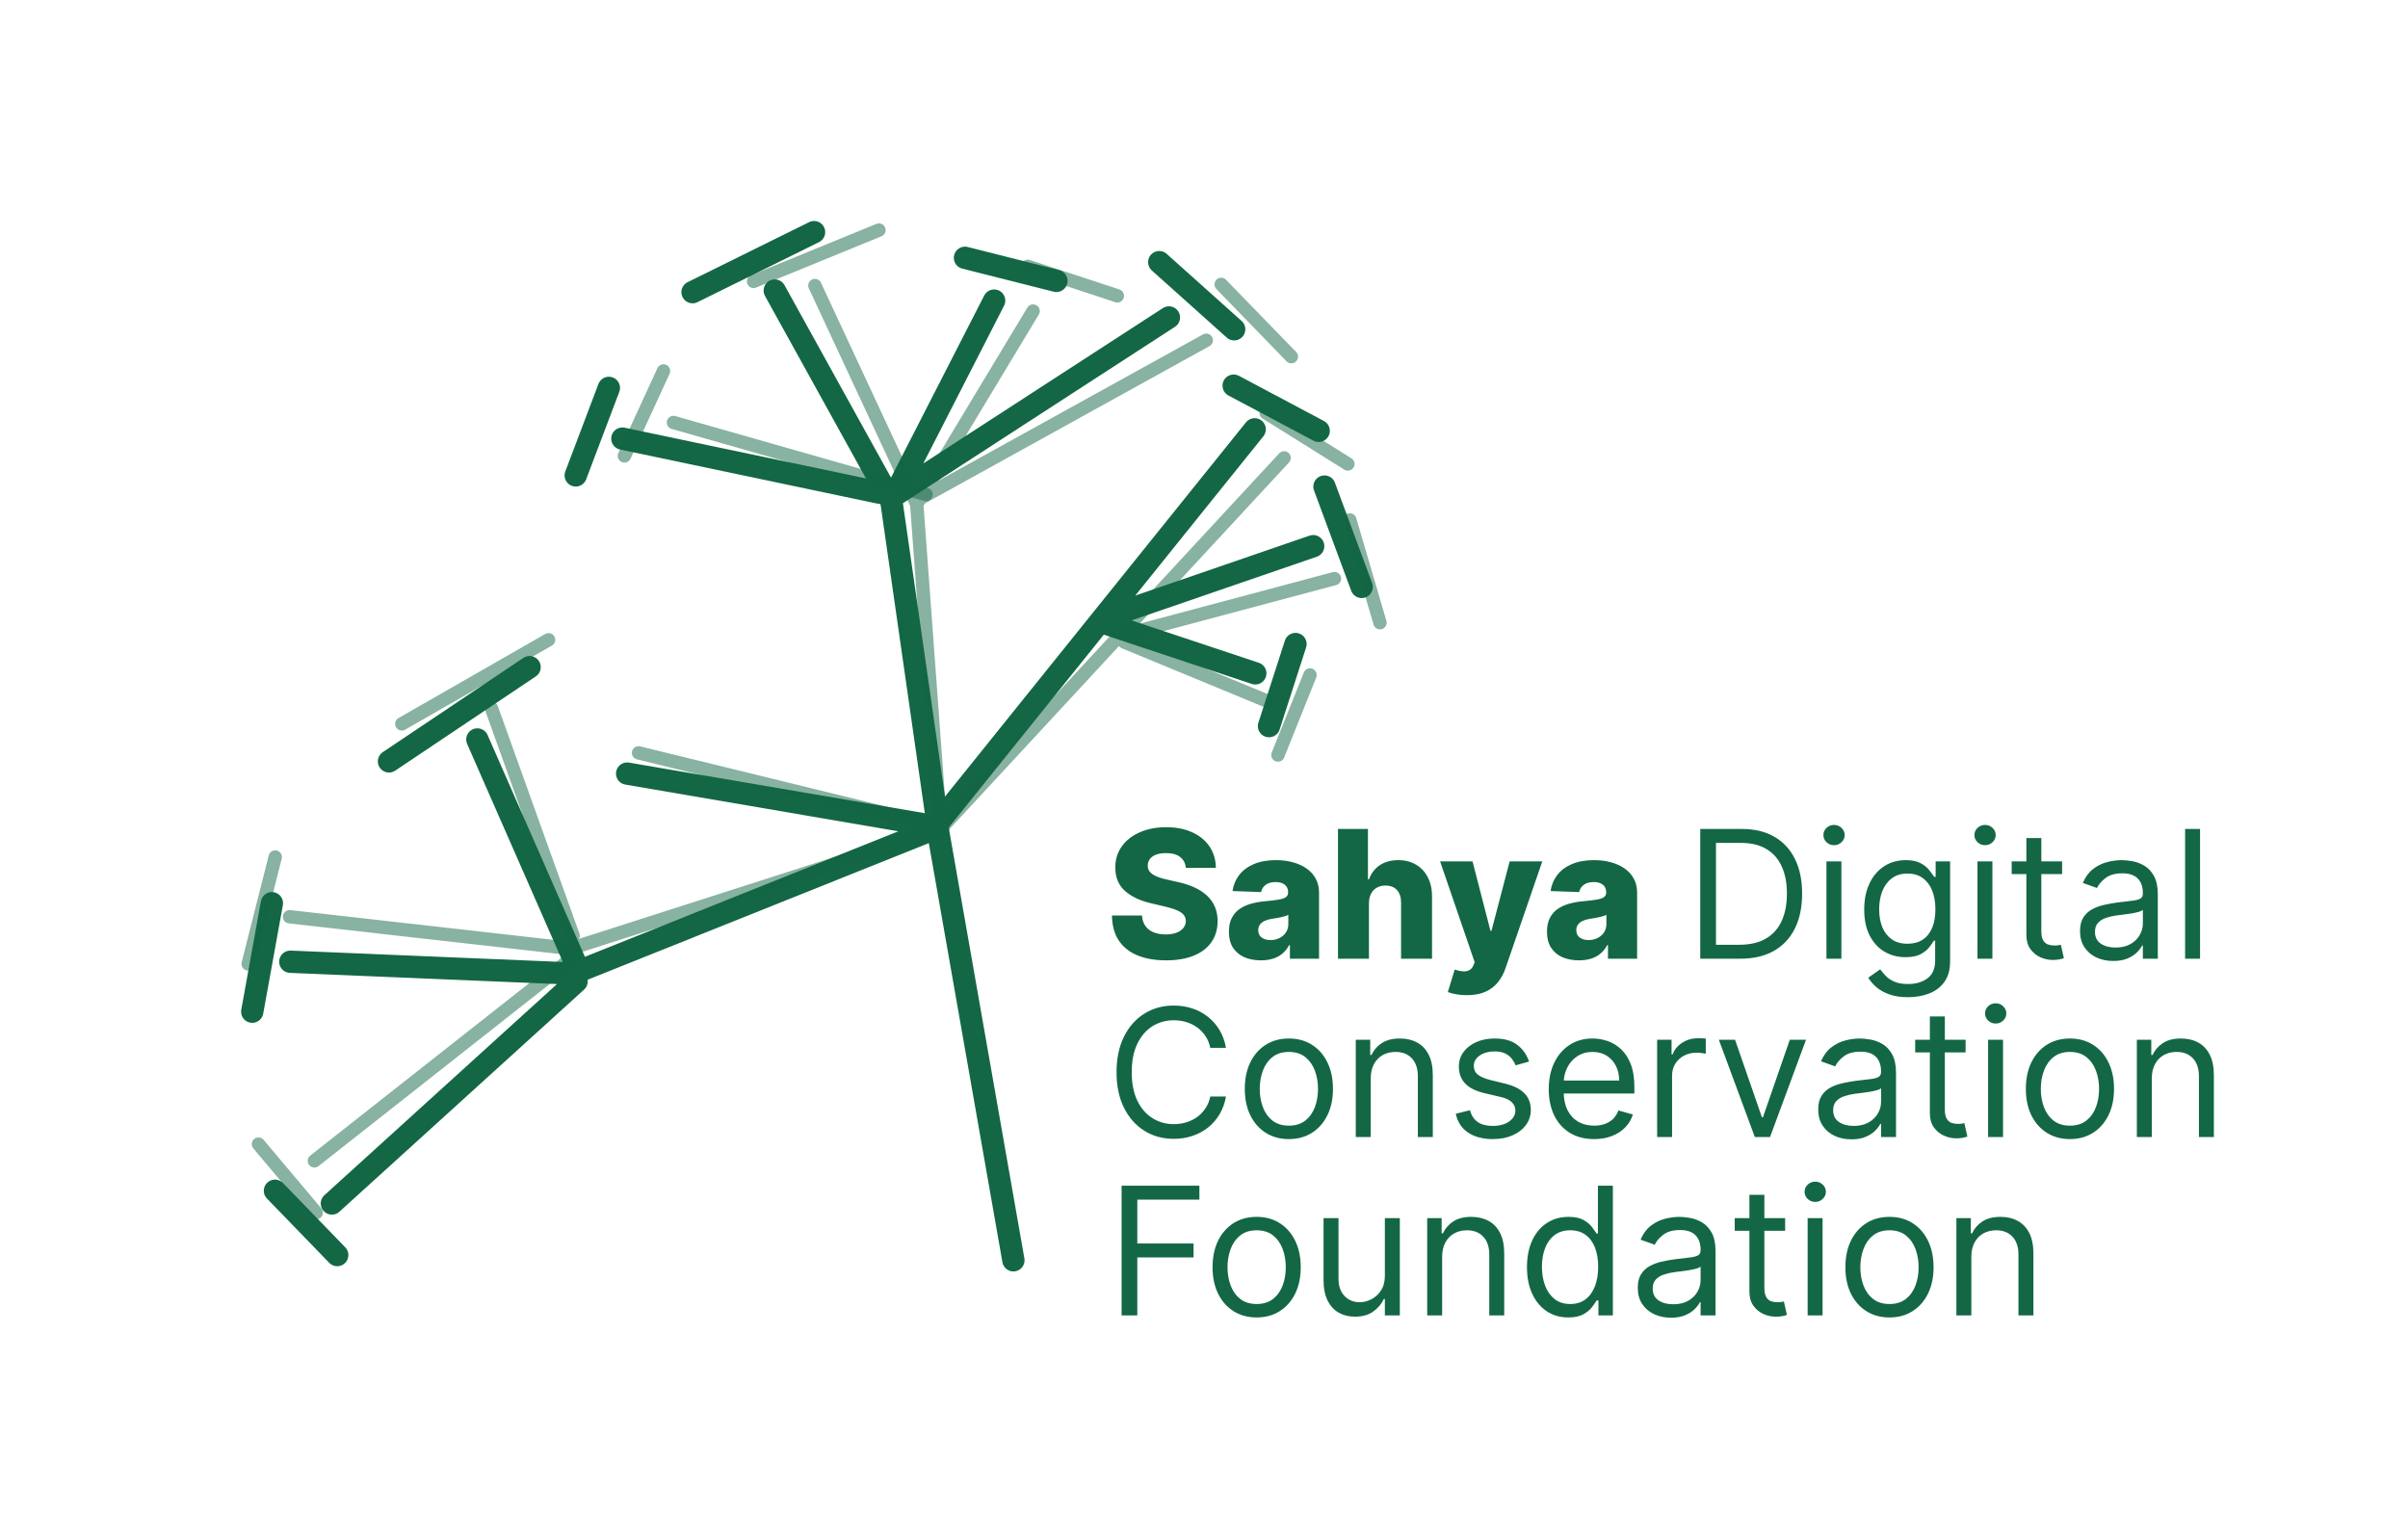 <svg width="540" height="340" viewBox="0 0 540 340" fill="none" xmlns="http://www.w3.org/2000/svg">
<rect width="540" height="340" fill="white"/>
<path d="M140.64 173.489L209.768 185.312M209.816 185.775L128.658 218.275M128.825 215.448L107.048 165.835M128.199 218.322L65.105 215.682M129.305 220.076L74.426 269.897M61.658 267.045L75.626 281.466M56.567 226.884L60.971 202.554M87.234 170.753L118.76 149.618" stroke="#136745" stroke-width="5" stroke-linecap="round"/>
<path d="M129.108 106.616L136.541 86.99" stroke="#136745" stroke-width="5" stroke-linecap="round"/>
<path d="M155.303 65.523L182.554 52.061" stroke="#136745" stroke-width="5" stroke-linecap="round"/>
<path d="M216.398 57.815L236.902 62.993" stroke="#136745" stroke-width="5" stroke-linecap="round"/>
<path d="M259.961 58.792L276.766 73.846" stroke="#136745" stroke-width="5" stroke-linecap="round"/>
<path d="M139.567 98.364L197.177 110.478" stroke="#136745" stroke-width="5" stroke-linecap="round"/>
<path d="M173.742 65.162L199.896 112.439M199.896 112.439L222.938 67.411M199.896 112.439L209.936 182.485M262.132 71.192L200.571 111.12M210.176 184.799L281.364 96.281M276.653 86.489L295.719 96.624M247.211 138.749L294.486 122.487M248.487 140.016L264.994 145.511L281.5 151.006M284.576 162.843L290.518 144.431M305.356 131.623L297.016 109.118" stroke="#136745" stroke-width="5" stroke-linecap="round"/>
<path d="M210.32 186.189L227.257 282.636" stroke="#136745" stroke-width="5" stroke-linecap="round"/>
<path d="M143.196 168.841L211.342 185.519M211.358 185.984L128.16 212.671M128.521 209.863L110.213 158.831M127.699 212.686L64.94 205.594M128.681 214.513L70.504 260.335M57.964 256.589L70.905 271.961M55.651 216.165L61.72 192.206M90.109 162.338L123.014 143.482" stroke="#136745" stroke-opacity="0.5" stroke-width="3" stroke-linecap="round"/>
<path d="M140.028 102.244L148.794 83.191" stroke="#136745" stroke-opacity="0.5" stroke-width="3" stroke-linecap="round"/>
<path d="M168.992 63.102L197.104 51.598" stroke="#136745" stroke-opacity="0.5" stroke-width="3" stroke-linecap="round"/>
<path d="M230.471 59.729L250.568 66.343" stroke="#136745" stroke-opacity="0.5" stroke-width="3" stroke-linecap="round"/>
<path d="M273.861 63.782L289.589 79.987" stroke="#136745" stroke-opacity="0.5" stroke-width="3" stroke-linecap="round"/>
<path d="M151.032 94.751L207.668 110.905" stroke="#136745" stroke-opacity="0.5" stroke-width="3" stroke-linecap="round"/>
<path d="M182.746 64.046L205.58 113.055M205.58 113.055L231.668 69.765M205.58 113.055L210.772 183.639M270.505 76.306L206.344 111.787M210.852 185.965L287.963 102.692M283.937 92.592L302.259 104.049M250.968 142.643L299.248 129.762M252.154 143.998L268.242 150.646L284.329 157.293M286.582 169.319L293.778 151.372M309.462 139.644L302.692 116.604" stroke="#136745" stroke-opacity="0.5" stroke-width="3" stroke-linecap="round"/>
<path d="M265.926 194.631C265.831 193.589 265.41 192.779 264.662 192.202C263.923 191.615 262.867 191.321 261.494 191.321C260.585 191.321 259.828 191.439 259.222 191.676C258.616 191.913 258.161 192.24 257.858 192.656C257.555 193.063 257.399 193.532 257.389 194.062C257.37 194.498 257.455 194.882 257.645 195.213C257.844 195.545 258.128 195.838 258.497 196.094C258.876 196.34 259.33 196.558 259.861 196.747C260.391 196.937 260.988 197.102 261.651 197.244L264.151 197.812C265.59 198.125 266.859 198.542 267.957 199.062C269.065 199.583 269.993 200.204 270.741 200.923C271.499 201.643 272.072 202.472 272.46 203.409C272.848 204.347 273.047 205.398 273.057 206.562C273.047 208.4 272.583 209.976 271.665 211.293C270.746 212.609 269.425 213.617 267.702 214.318C265.988 215.019 263.919 215.369 261.494 215.369C259.061 215.369 256.939 215.005 255.131 214.276C253.322 213.546 251.916 212.438 250.912 210.952C249.908 209.465 249.392 207.585 249.364 205.312H256.097C256.153 206.25 256.404 207.031 256.849 207.656C257.295 208.281 257.905 208.755 258.682 209.077C259.468 209.399 260.377 209.56 261.409 209.56C262.356 209.56 263.161 209.432 263.824 209.176C264.496 208.92 265.012 208.565 265.372 208.111C265.732 207.656 265.917 207.135 265.926 206.548C265.917 205.999 265.746 205.53 265.415 205.142C265.083 204.744 264.572 204.403 263.881 204.119C263.199 203.826 262.328 203.556 261.267 203.31L258.227 202.599C255.708 202.022 253.724 201.089 252.276 199.801C250.827 198.504 250.107 196.752 250.116 194.545C250.107 192.746 250.59 191.17 251.565 189.815C252.541 188.461 253.89 187.405 255.614 186.648C257.337 185.89 259.302 185.511 261.509 185.511C263.762 185.511 265.718 185.895 267.375 186.662C269.042 187.42 270.334 188.485 271.253 189.858C272.171 191.231 272.64 192.822 272.659 194.631H265.926ZM282.759 215.369C281.366 215.369 280.131 215.137 279.051 214.673C277.981 214.2 277.134 213.49 276.509 212.543C275.893 211.586 275.585 210.388 275.585 208.949C275.585 207.737 275.798 206.714 276.224 205.881C276.651 205.047 277.238 204.37 277.986 203.849C278.734 203.329 279.596 202.936 280.571 202.67C281.546 202.396 282.588 202.211 283.696 202.116C284.937 202.003 285.936 201.884 286.693 201.761C287.451 201.629 288 201.444 288.341 201.207C288.691 200.961 288.866 200.616 288.866 200.17V200.099C288.866 199.37 288.616 198.807 288.114 198.409C287.612 198.011 286.935 197.812 286.082 197.812C285.164 197.812 284.425 198.011 283.866 198.409C283.308 198.807 282.953 199.356 282.801 200.057L276.395 199.83C276.584 198.504 277.072 197.32 277.858 196.278C278.653 195.227 279.742 194.403 281.125 193.807C282.517 193.201 284.188 192.898 286.139 192.898C287.531 192.898 288.814 193.063 289.989 193.395C291.163 193.717 292.186 194.19 293.057 194.815C293.928 195.431 294.6 196.188 295.074 197.088C295.557 197.988 295.798 199.015 295.798 200.17V215H289.264V211.96H289.094C288.705 212.699 288.208 213.324 287.602 213.835C287.006 214.347 286.3 214.73 285.486 214.986C284.681 215.241 283.772 215.369 282.759 215.369ZM284.903 210.824C285.652 210.824 286.324 210.672 286.92 210.369C287.527 210.066 288.009 209.65 288.369 209.119C288.729 208.58 288.909 207.955 288.909 207.244V205.17C288.71 205.275 288.469 205.369 288.185 205.455C287.91 205.54 287.607 205.62 287.276 205.696C286.944 205.772 286.603 205.838 286.253 205.895C285.902 205.952 285.566 206.004 285.244 206.051C284.591 206.155 284.032 206.316 283.568 206.534C283.114 206.752 282.763 207.036 282.517 207.386C282.28 207.727 282.162 208.134 282.162 208.608C282.162 209.328 282.418 209.877 282.929 210.256C283.45 210.634 284.108 210.824 284.903 210.824ZM306.991 202.557V215H300.045V185.909H306.764V197.188H307.006C307.498 195.843 308.303 194.792 309.42 194.034C310.547 193.277 311.925 192.898 313.554 192.898C315.088 192.898 316.423 193.239 317.56 193.92C318.696 194.593 319.577 195.545 320.202 196.776C320.836 198.007 321.149 199.446 321.139 201.094V215H314.193V202.457C314.203 201.245 313.9 200.298 313.284 199.616C312.669 198.935 311.802 198.594 310.685 198.594C309.955 198.594 309.312 198.755 308.753 199.077C308.204 199.389 307.773 199.839 307.46 200.426C307.157 201.013 307.001 201.723 306.991 202.557ZM328.941 223.182C328.108 223.182 327.322 223.116 326.583 222.983C325.844 222.86 325.21 222.694 324.68 222.486L326.214 217.443C326.896 217.67 327.511 217.803 328.06 217.841C328.619 217.879 329.097 217.789 329.495 217.571C329.902 217.363 330.215 216.989 330.433 216.449L330.702 215.795L322.947 193.182H330.219L334.239 208.75H334.467L338.543 193.182H345.859L337.634 217.088C337.237 218.281 336.673 219.332 335.944 220.241C335.224 221.16 334.291 221.88 333.146 222.401C332.009 222.921 330.608 223.182 328.941 223.182ZM354.087 215.369C352.695 215.369 351.459 215.137 350.379 214.673C349.309 214.2 348.462 213.49 347.837 212.543C347.221 211.586 346.913 210.388 346.913 208.949C346.913 207.737 347.126 206.714 347.553 205.881C347.979 205.047 348.566 204.37 349.314 203.849C350.062 203.329 350.924 202.936 351.899 202.67C352.875 202.396 353.916 202.211 355.024 202.116C356.265 202.003 357.264 201.884 358.021 201.761C358.779 201.629 359.328 201.444 359.669 201.207C360.019 200.961 360.195 200.616 360.195 200.17V200.099C360.195 199.37 359.944 198.807 359.442 198.409C358.94 198.011 358.263 197.812 357.411 197.812C356.492 197.812 355.753 198.011 355.195 198.409C354.636 198.807 354.281 199.356 354.129 200.057L347.723 199.83C347.912 198.504 348.4 197.32 349.186 196.278C349.982 195.227 351.071 194.403 352.453 193.807C353.845 193.201 355.517 192.898 357.467 192.898C358.859 192.898 360.143 193.063 361.317 193.395C362.491 193.717 363.514 194.19 364.385 194.815C365.256 195.431 365.929 196.188 366.402 197.088C366.885 197.988 367.126 199.015 367.126 200.17V215H360.592V211.96H360.422C360.034 212.699 359.536 213.324 358.93 213.835C358.334 214.347 357.628 214.73 356.814 214.986C356.009 215.241 355.1 215.369 354.087 215.369ZM356.232 210.824C356.98 210.824 357.652 210.672 358.249 210.369C358.855 210.066 359.338 209.65 359.697 209.119C360.057 208.58 360.237 207.955 360.237 207.244V205.17C360.038 205.275 359.797 205.369 359.513 205.455C359.238 205.54 358.935 205.62 358.604 205.696C358.272 205.772 357.931 205.838 357.581 205.895C357.231 205.952 356.894 206.004 356.572 206.051C355.919 206.155 355.36 206.316 354.896 206.534C354.442 206.752 354.091 207.036 353.845 207.386C353.608 207.727 353.49 208.134 353.49 208.608C353.49 209.328 353.746 209.877 354.257 210.256C354.778 210.634 355.436 210.824 356.232 210.824ZM390.266 215H381.288V185.909H390.663C393.485 185.909 395.9 186.491 397.908 187.656C399.915 188.812 401.454 190.473 402.524 192.642C403.594 194.801 404.129 197.386 404.129 200.398C404.129 203.428 403.589 206.037 402.51 208.224C401.43 210.402 399.858 212.079 397.794 213.253C395.73 214.418 393.22 215 390.266 215ZM384.811 211.875H390.038C392.444 211.875 394.437 211.411 396.018 210.483C397.6 209.555 398.779 208.234 399.555 206.52C400.332 204.806 400.72 202.765 400.72 200.398C400.72 198.049 400.337 196.027 399.57 194.332C398.803 192.628 397.657 191.321 396.132 190.412C394.607 189.493 392.709 189.034 390.436 189.034H384.811V211.875ZM409.584 215V193.182H412.936V215H409.584ZM411.288 189.545C410.635 189.545 410.071 189.323 409.598 188.878C409.134 188.433 408.902 187.898 408.902 187.273C408.902 186.648 409.134 186.113 409.598 185.668C410.071 185.223 410.635 185 411.288 185C411.942 185 412.5 185.223 412.964 185.668C413.438 186.113 413.675 186.648 413.675 187.273C413.675 187.898 413.438 188.433 412.964 188.878C412.5 189.323 411.942 189.545 411.288 189.545ZM427.883 223.636C426.263 223.636 424.871 223.428 423.707 223.011C422.542 222.604 421.571 222.064 420.795 221.392C420.028 220.729 419.417 220.019 418.962 219.261L421.633 217.386C421.936 217.784 422.319 218.239 422.783 218.75C423.247 219.271 423.882 219.721 424.687 220.099C425.501 220.488 426.567 220.682 427.883 220.682C429.644 220.682 431.098 220.256 432.244 219.403C433.389 218.551 433.962 217.216 433.962 215.398V210.966H433.678C433.432 211.364 433.082 211.856 432.627 212.443C432.182 213.021 431.538 213.537 430.695 213.991C429.862 214.437 428.735 214.659 427.315 214.659C425.553 214.659 423.972 214.242 422.57 213.409C421.178 212.576 420.075 211.364 419.261 209.773C418.456 208.182 418.053 206.25 418.053 203.977C418.053 201.742 418.446 199.796 419.232 198.139C420.018 196.473 421.112 195.185 422.513 194.276C423.915 193.357 425.534 192.898 427.371 192.898C428.792 192.898 429.919 193.134 430.752 193.608C431.595 194.072 432.239 194.602 432.684 195.199C433.138 195.786 433.489 196.269 433.735 196.648H434.076V193.182H437.315V215.625C437.315 217.5 436.888 219.025 436.036 220.199C435.193 221.383 434.057 222.249 432.627 222.798C431.207 223.357 429.625 223.636 427.883 223.636ZM427.769 211.648C429.114 211.648 430.25 211.34 431.178 210.724C432.106 210.109 432.812 209.223 433.295 208.068C433.778 206.913 434.019 205.53 434.019 203.92C434.019 202.348 433.782 200.961 433.309 199.759C432.835 198.556 432.135 197.614 431.207 196.932C430.279 196.25 429.133 195.909 427.769 195.909C426.349 195.909 425.165 196.269 424.218 196.989C423.281 197.708 422.575 198.674 422.102 199.886C421.638 201.098 421.406 202.443 421.406 203.92C421.406 205.436 421.642 206.776 422.116 207.94C422.599 209.096 423.309 210.005 424.246 210.668C425.193 211.321 426.368 211.648 427.769 211.648ZM443.451 215V193.182H446.803V215H443.451ZM445.156 189.545C444.502 189.545 443.939 189.323 443.465 188.878C443.001 188.433 442.769 187.898 442.769 187.273C442.769 186.648 443.001 186.113 443.465 185.668C443.939 185.223 444.502 185 445.156 185C445.809 185 446.368 185.223 446.832 185.668C447.305 186.113 447.542 186.648 447.542 187.273C447.542 187.898 447.305 188.433 446.832 188.878C446.368 189.323 445.809 189.545 445.156 189.545ZM462.432 193.182V196.023H451.125V193.182H462.432ZM454.42 187.955H457.773V208.75C457.773 209.697 457.91 210.407 458.185 210.881C458.469 211.345 458.829 211.657 459.264 211.818C459.709 211.97 460.178 212.045 460.67 212.045C461.04 212.045 461.343 212.027 461.58 211.989C461.816 211.941 462.006 211.903 462.148 211.875L462.83 214.886C462.602 214.972 462.285 215.057 461.878 215.142C461.471 215.237 460.955 215.284 460.33 215.284C459.383 215.284 458.455 215.08 457.545 214.673C456.646 214.266 455.898 213.646 455.301 212.812C454.714 211.979 454.42 210.928 454.42 209.659V187.955ZM473.895 215.511C472.512 215.511 471.258 215.251 470.131 214.73C469.004 214.2 468.109 213.438 467.446 212.443C466.783 211.439 466.452 210.227 466.452 208.807C466.452 207.557 466.698 206.544 467.19 205.767C467.683 204.981 468.341 204.366 469.165 203.92C469.989 203.475 470.898 203.144 471.892 202.926C472.896 202.699 473.904 202.519 474.918 202.386C476.243 202.216 477.318 202.088 478.142 202.003C478.975 201.908 479.581 201.752 479.96 201.534C480.348 201.316 480.543 200.937 480.543 200.398V200.284C480.543 198.883 480.159 197.794 479.392 197.017C478.634 196.241 477.484 195.852 475.94 195.852C474.34 195.852 473.085 196.203 472.176 196.903C471.267 197.604 470.628 198.352 470.259 199.148L467.077 198.011C467.645 196.686 468.402 195.653 469.349 194.915C470.306 194.167 471.348 193.646 472.474 193.352C473.611 193.049 474.728 192.898 475.827 192.898C476.527 192.898 477.332 192.983 478.241 193.153C479.16 193.314 480.045 193.651 480.898 194.162C481.759 194.673 482.474 195.445 483.043 196.477C483.611 197.509 483.895 198.892 483.895 200.625V215H480.543V212.045H480.372C480.145 212.519 479.766 213.026 479.236 213.565C478.705 214.105 478 214.564 477.119 214.943C476.239 215.322 475.164 215.511 473.895 215.511ZM474.406 212.5C475.732 212.5 476.849 212.24 477.759 211.719C478.677 211.198 479.368 210.526 479.832 209.702C480.306 208.878 480.543 208.011 480.543 207.102V204.034C480.401 204.205 480.088 204.361 479.605 204.503C479.132 204.635 478.582 204.754 477.957 204.858C477.342 204.953 476.741 205.038 476.153 205.114C475.576 205.18 475.107 205.237 474.747 205.284C473.876 205.398 473.062 205.582 472.304 205.838C471.556 206.084 470.95 206.458 470.486 206.96C470.031 207.453 469.804 208.125 469.804 208.977C469.804 210.142 470.235 211.023 471.097 211.619C471.968 212.206 473.071 212.5 474.406 212.5ZM493.366 185.909V215H490.013V185.909H493.366Z" fill="#136745"/>
<path d="M274.932 235H271.409C271.201 233.987 270.836 233.097 270.315 232.33C269.804 231.562 269.179 230.919 268.44 230.398C267.711 229.867 266.902 229.47 266.011 229.205C265.121 228.939 264.193 228.807 263.227 228.807C261.466 228.807 259.87 229.252 258.44 230.142C257.02 231.032 255.888 232.344 255.045 234.077C254.212 235.81 253.795 237.936 253.795 240.455C253.795 242.973 254.212 245.099 255.045 246.832C255.888 248.565 257.02 249.877 258.44 250.767C259.87 251.657 261.466 252.102 263.227 252.102C264.193 252.102 265.121 251.97 266.011 251.705C266.902 251.439 267.711 251.046 268.44 250.526C269.179 249.995 269.804 249.347 270.315 248.58C270.836 247.803 271.201 246.913 271.409 245.909H274.932C274.667 247.396 274.184 248.726 273.483 249.901C272.782 251.075 271.911 252.074 270.869 252.898C269.828 253.712 268.658 254.332 267.361 254.759C266.073 255.185 264.695 255.398 263.227 255.398C260.746 255.398 258.54 254.792 256.608 253.58C254.676 252.367 253.156 250.644 252.048 248.409C250.94 246.174 250.386 243.523 250.386 240.455C250.386 237.386 250.94 234.735 252.048 232.5C253.156 230.265 254.676 228.542 256.608 227.33C258.54 226.117 260.746 225.511 263.227 225.511C264.695 225.511 266.073 225.724 267.361 226.151C268.658 226.577 269.828 227.202 270.869 228.026C271.911 228.84 272.782 229.834 273.483 231.009C274.184 232.173 274.667 233.504 274.932 235ZM289.033 255.455C287.064 255.455 285.335 254.986 283.849 254.048C282.371 253.111 281.216 251.799 280.383 250.114C279.559 248.428 279.147 246.458 279.147 244.205C279.147 241.932 279.559 239.948 280.383 238.253C281.216 236.558 282.371 235.241 283.849 234.304C285.335 233.366 287.064 232.898 289.033 232.898C291.003 232.898 292.727 233.366 294.204 234.304C295.691 235.241 296.846 236.558 297.67 238.253C298.503 239.948 298.92 241.932 298.92 244.205C298.92 246.458 298.503 248.428 297.67 250.114C296.846 251.799 295.691 253.111 294.204 254.048C292.727 254.986 291.003 255.455 289.033 255.455ZM289.033 252.443C290.53 252.443 291.761 252.06 292.727 251.293C293.692 250.526 294.407 249.517 294.871 248.267C295.335 247.017 295.567 245.663 295.567 244.205C295.567 242.746 295.335 241.387 294.871 240.128C294.407 238.868 293.692 237.85 292.727 237.074C291.761 236.297 290.53 235.909 289.033 235.909C287.537 235.909 286.306 236.297 285.34 237.074C284.374 237.85 283.659 238.868 283.195 240.128C282.731 241.387 282.499 242.746 282.499 244.205C282.499 245.663 282.731 247.017 283.195 248.267C283.659 249.517 284.374 250.526 285.34 251.293C286.306 252.06 287.537 252.443 289.033 252.443ZM307.389 241.875V255H304.037V233.182H307.276V236.591H307.56C308.071 235.483 308.848 234.593 309.889 233.92C310.931 233.239 312.276 232.898 313.923 232.898C315.401 232.898 316.693 233.201 317.801 233.807C318.909 234.403 319.771 235.312 320.386 236.534C321.002 237.746 321.31 239.28 321.31 241.136V255H317.957V241.364C317.957 239.65 317.512 238.314 316.622 237.358C315.732 236.392 314.51 235.909 312.957 235.909C311.887 235.909 310.931 236.141 310.088 236.605C309.255 237.069 308.597 237.746 308.114 238.636C307.631 239.527 307.389 240.606 307.389 241.875ZM342.89 238.068L339.879 238.92C339.689 238.419 339.41 237.931 339.04 237.457C338.681 236.974 338.188 236.577 337.563 236.264C336.938 235.952 336.138 235.795 335.163 235.795C333.827 235.795 332.715 236.103 331.825 236.719C330.944 237.325 330.504 238.097 330.504 239.034C330.504 239.867 330.807 240.526 331.413 241.009C332.019 241.491 332.966 241.894 334.254 242.216L337.492 243.011C339.443 243.485 340.897 244.209 341.853 245.185C342.809 246.151 343.288 247.396 343.288 248.92C343.288 250.17 342.928 251.288 342.208 252.273C341.498 253.258 340.504 254.034 339.225 254.602C337.947 255.17 336.46 255.455 334.765 255.455C332.54 255.455 330.698 254.972 329.239 254.006C327.781 253.04 326.858 251.629 326.469 249.773L329.651 248.977C329.954 250.152 330.527 251.032 331.37 251.619C332.222 252.206 333.335 252.5 334.708 252.5C336.271 252.5 337.511 252.169 338.43 251.506C339.358 250.833 339.822 250.028 339.822 249.091C339.822 248.333 339.557 247.699 339.026 247.188C338.496 246.667 337.682 246.278 336.583 246.023L332.947 245.17C330.949 244.697 329.481 243.963 328.543 242.969C327.615 241.965 327.151 240.71 327.151 239.205C327.151 237.973 327.497 236.884 328.188 235.938C328.889 234.991 329.841 234.247 331.043 233.707C332.255 233.168 333.629 232.898 335.163 232.898C337.322 232.898 339.017 233.371 340.248 234.318C341.488 235.265 342.369 236.515 342.89 238.068ZM357.482 255.455C355.379 255.455 353.566 254.991 352.041 254.062C350.526 253.125 349.357 251.818 348.533 250.142C347.718 248.456 347.311 246.496 347.311 244.261C347.311 242.027 347.718 240.057 348.533 238.352C349.357 236.638 350.502 235.303 351.97 234.347C353.447 233.381 355.171 232.898 357.141 232.898C358.277 232.898 359.399 233.087 360.507 233.466C361.615 233.845 362.624 234.46 363.533 235.312C364.442 236.155 365.166 237.273 365.706 238.665C366.246 240.057 366.516 241.771 366.516 243.807V245.227H349.697V242.33H363.107C363.107 241.098 362.86 240 362.368 239.034C361.885 238.068 361.194 237.306 360.294 236.747C359.404 236.188 358.353 235.909 357.141 235.909C355.805 235.909 354.65 236.241 353.675 236.903C352.709 237.557 351.965 238.409 351.445 239.46C350.924 240.511 350.663 241.638 350.663 242.841V244.773C350.663 246.42 350.947 247.817 351.516 248.963C352.093 250.099 352.893 250.966 353.916 251.562C354.939 252.15 356.127 252.443 357.482 252.443C358.362 252.443 359.158 252.32 359.868 252.074C360.588 251.818 361.208 251.439 361.729 250.938C362.25 250.426 362.652 249.792 362.936 249.034L366.175 249.943C365.834 251.042 365.261 252.008 364.456 252.841C363.651 253.665 362.657 254.309 361.473 254.773C360.289 255.227 358.959 255.455 357.482 255.455ZM371.615 255V233.182H374.854V236.477H375.081C375.479 235.398 376.198 234.522 377.24 233.849C378.282 233.177 379.456 232.841 380.763 232.841C381.009 232.841 381.317 232.846 381.686 232.855C382.055 232.865 382.335 232.879 382.524 232.898V236.307C382.411 236.278 382.15 236.236 381.743 236.179C381.345 236.113 380.924 236.08 380.479 236.08C379.418 236.08 378.471 236.302 377.638 236.747C376.814 237.183 376.161 237.789 375.678 238.565C375.204 239.332 374.967 240.208 374.967 241.193V255H371.615ZM405.003 233.182L396.935 255H393.526L385.457 233.182H389.094L395.116 250.568H395.344L401.366 233.182H405.003ZM415.184 255.511C413.801 255.511 412.547 255.251 411.42 254.73C410.293 254.2 409.398 253.438 408.735 252.443C408.072 251.439 407.741 250.227 407.741 248.807C407.741 247.557 407.987 246.544 408.479 245.767C408.972 244.981 409.63 244.366 410.454 243.92C411.278 243.475 412.187 243.144 413.181 242.926C414.185 242.699 415.193 242.519 416.207 242.386C417.532 242.216 418.607 242.088 419.431 242.003C420.264 241.908 420.871 241.752 421.249 241.534C421.638 241.316 421.832 240.937 421.832 240.398V240.284C421.832 238.883 421.448 237.794 420.681 237.017C419.924 236.241 418.773 235.852 417.229 235.852C415.629 235.852 414.374 236.203 413.465 236.903C412.556 237.604 411.917 238.352 411.548 239.148L408.366 238.011C408.934 236.686 409.692 235.653 410.638 234.915C411.595 234.167 412.637 233.646 413.763 233.352C414.9 233.049 416.017 232.898 417.116 232.898C417.817 232.898 418.621 232.983 419.531 233.153C420.449 233.314 421.335 233.651 422.187 234.162C423.049 234.673 423.763 235.445 424.332 236.477C424.9 237.509 425.184 238.892 425.184 240.625V255H421.832V252.045H421.661C421.434 252.519 421.055 253.026 420.525 253.565C419.995 254.105 419.289 254.564 418.408 254.943C417.528 255.322 416.453 255.511 415.184 255.511ZM415.695 252.5C417.021 252.5 418.138 252.24 419.048 251.719C419.966 251.198 420.657 250.526 421.121 249.702C421.595 248.878 421.832 248.011 421.832 247.102V244.034C421.69 244.205 421.377 244.361 420.894 244.503C420.421 244.635 419.871 244.754 419.246 244.858C418.631 244.953 418.03 245.038 417.442 245.114C416.865 245.18 416.396 245.237 416.036 245.284C415.165 245.398 414.351 245.582 413.593 245.838C412.845 246.084 412.239 246.458 411.775 246.96C411.32 247.453 411.093 248.125 411.093 248.977C411.093 250.142 411.524 251.023 412.386 251.619C413.257 252.206 414.36 252.5 415.695 252.5ZM440.791 233.182V236.023H429.484V233.182H440.791ZM432.78 227.955H436.132V248.75C436.132 249.697 436.269 250.407 436.544 250.881C436.828 251.345 437.188 251.657 437.624 251.818C438.069 251.97 438.537 252.045 439.03 252.045C439.399 252.045 439.702 252.027 439.939 251.989C440.176 251.941 440.365 251.903 440.507 251.875L441.189 254.886C440.962 254.972 440.644 255.057 440.237 255.142C439.83 255.237 439.314 255.284 438.689 255.284C437.742 255.284 436.814 255.08 435.905 254.673C435.005 254.266 434.257 253.646 433.661 252.812C433.073 251.979 432.78 250.928 432.78 249.659V227.955ZM445.834 255V233.182H449.186V255H445.834ZM447.538 229.545C446.885 229.545 446.321 229.323 445.848 228.878C445.384 228.433 445.152 227.898 445.152 227.273C445.152 226.648 445.384 226.113 445.848 225.668C446.321 225.223 446.885 225 447.538 225C448.192 225 448.75 225.223 449.214 225.668C449.688 226.113 449.925 226.648 449.925 227.273C449.925 227.898 449.688 228.433 449.214 228.878C448.75 229.323 448.192 229.545 447.538 229.545ZM464.19 255.455C462.22 255.455 460.492 254.986 459.005 254.048C457.528 253.111 456.372 251.799 455.539 250.114C454.715 248.428 454.303 246.458 454.303 244.205C454.303 241.932 454.715 239.948 455.539 238.253C456.372 236.558 457.528 235.241 459.005 234.304C460.492 233.366 462.22 232.898 464.19 232.898C466.159 232.898 467.883 233.366 469.36 234.304C470.847 235.241 472.002 236.558 472.826 238.253C473.659 239.948 474.076 241.932 474.076 244.205C474.076 246.458 473.659 248.428 472.826 250.114C472.002 251.799 470.847 253.111 469.36 254.048C467.883 254.986 466.159 255.455 464.19 255.455ZM464.19 252.443C465.686 252.443 466.917 252.06 467.883 251.293C468.849 250.526 469.564 249.517 470.028 248.267C470.492 247.017 470.724 245.663 470.724 244.205C470.724 242.746 470.492 241.387 470.028 240.128C469.564 238.868 468.849 237.85 467.883 237.074C466.917 236.297 465.686 235.909 464.19 235.909C462.693 235.909 461.462 236.297 460.496 237.074C459.531 237.85 458.816 238.868 458.352 240.128C457.888 241.387 457.656 242.746 457.656 244.205C457.656 245.663 457.888 247.017 458.352 248.267C458.816 249.517 459.531 250.526 460.496 251.293C461.462 252.06 462.693 252.443 464.19 252.443ZM482.545 241.875V255H479.193V233.182H482.432V236.591H482.716C483.227 235.483 484.004 234.593 485.045 233.92C486.087 233.239 487.432 232.898 489.08 232.898C490.557 232.898 491.849 233.201 492.957 233.807C494.065 234.403 494.927 235.312 495.543 236.534C496.158 237.746 496.466 239.28 496.466 241.136V255H493.114V241.364C493.114 239.65 492.669 238.314 491.778 237.358C490.888 236.392 489.667 235.909 488.114 235.909C487.044 235.909 486.087 236.141 485.244 236.605C484.411 237.069 483.753 237.746 483.27 238.636C482.787 239.527 482.545 240.606 482.545 241.875Z" fill="#136745"/>
<path d="M251.523 295V265.909H268.966V269.034H255.045V278.864H267.659V281.989H255.045V295H251.523ZM281.807 295.455C279.837 295.455 278.109 294.986 276.622 294.048C275.145 293.111 273.99 291.799 273.156 290.114C272.332 288.428 271.92 286.458 271.92 284.205C271.92 281.932 272.332 279.948 273.156 278.253C273.99 276.558 275.145 275.241 276.622 274.304C278.109 273.366 279.837 272.898 281.807 272.898C283.777 272.898 285.5 273.366 286.977 274.304C288.464 275.241 289.619 276.558 290.443 278.253C291.277 279.948 291.693 281.932 291.693 284.205C291.693 286.458 291.277 288.428 290.443 290.114C289.619 291.799 288.464 293.111 286.977 294.048C285.5 294.986 283.777 295.455 281.807 295.455ZM281.807 292.443C283.303 292.443 284.534 292.06 285.5 291.293C286.466 290.526 287.181 289.517 287.645 288.267C288.109 287.017 288.341 285.663 288.341 284.205C288.341 282.746 288.109 281.387 287.645 280.128C287.181 278.868 286.466 277.85 285.5 277.074C284.534 276.297 283.303 275.909 281.807 275.909C280.311 275.909 279.08 276.297 278.114 277.074C277.148 277.85 276.433 278.868 275.969 280.128C275.505 281.387 275.273 282.746 275.273 284.205C275.273 285.663 275.505 287.017 275.969 288.267C276.433 289.517 277.148 290.526 278.114 291.293C279.08 292.06 280.311 292.443 281.807 292.443ZM310.56 286.08V273.182H313.913V295H310.56V291.307H310.333C309.822 292.415 309.026 293.357 307.947 294.134C306.867 294.901 305.504 295.284 303.856 295.284C302.492 295.284 301.28 294.986 300.219 294.389C299.159 293.783 298.326 292.874 297.719 291.662C297.113 290.44 296.81 288.902 296.81 287.045V273.182H300.163V286.818C300.163 288.409 300.608 289.678 301.498 290.625C302.397 291.572 303.543 292.045 304.935 292.045C305.769 292.045 306.616 291.832 307.478 291.406C308.349 290.98 309.078 290.327 309.665 289.446C310.262 288.565 310.56 287.443 310.56 286.08ZM323.405 281.875V295H320.053V273.182H323.291V276.591H323.575C324.087 275.483 324.863 274.593 325.905 273.92C326.946 273.239 328.291 272.898 329.939 272.898C331.416 272.898 332.709 273.201 333.817 273.807C334.925 274.403 335.786 275.312 336.402 276.534C337.018 277.746 337.325 279.28 337.325 281.136V295H333.973V281.364C333.973 279.65 333.528 278.314 332.638 277.358C331.748 276.392 330.526 275.909 328.973 275.909C327.903 275.909 326.946 276.141 326.104 276.605C325.27 277.069 324.612 277.746 324.129 278.636C323.646 279.527 323.405 280.606 323.405 281.875ZM351.69 295.455C349.871 295.455 348.266 294.995 346.874 294.077C345.482 293.149 344.393 291.842 343.607 290.156C342.821 288.461 342.428 286.458 342.428 284.148C342.428 281.856 342.821 279.867 343.607 278.182C344.393 276.496 345.487 275.194 346.888 274.276C348.29 273.357 349.909 272.898 351.746 272.898C353.167 272.898 354.289 273.134 355.113 273.608C355.946 274.072 356.581 274.602 357.016 275.199C357.461 275.786 357.807 276.269 358.053 276.648H358.337V265.909H361.69V295H358.451V291.648H358.053C357.807 292.045 357.457 292.547 357.002 293.153C356.548 293.75 355.899 294.285 355.056 294.759C354.213 295.223 353.091 295.455 351.69 295.455ZM352.144 292.443C353.489 292.443 354.625 292.093 355.553 291.392C356.481 290.682 357.187 289.702 357.67 288.452C358.153 287.192 358.394 285.739 358.394 284.091C358.394 282.462 358.157 281.037 357.684 279.815C357.21 278.584 356.51 277.628 355.582 276.946C354.654 276.255 353.508 275.909 352.144 275.909C350.724 275.909 349.54 276.274 348.593 277.003C347.656 277.723 346.95 278.703 346.477 279.943C346.013 281.174 345.781 282.557 345.781 284.091C345.781 285.644 346.017 287.055 346.491 288.324C346.974 289.583 347.684 290.587 348.621 291.335C349.568 292.074 350.743 292.443 352.144 292.443ZM374.715 295.511C373.333 295.511 372.078 295.251 370.951 294.73C369.824 294.2 368.929 293.438 368.266 292.443C367.603 291.439 367.272 290.227 367.272 288.807C367.272 287.557 367.518 286.544 368.011 285.767C368.503 284.981 369.161 284.366 369.985 283.92C370.809 283.475 371.718 283.144 372.712 282.926C373.716 282.699 374.725 282.519 375.738 282.386C377.064 282.216 378.138 282.088 378.962 282.003C379.796 281.908 380.402 281.752 380.781 281.534C381.169 281.316 381.363 280.937 381.363 280.398V280.284C381.363 278.883 380.979 277.794 380.212 277.017C379.455 276.241 378.304 275.852 376.761 275.852C375.16 275.852 373.906 276.203 372.996 276.903C372.087 277.604 371.448 278.352 371.079 279.148L367.897 278.011C368.465 276.686 369.223 275.653 370.17 274.915C371.126 274.167 372.168 273.646 373.295 273.352C374.431 273.049 375.549 272.898 376.647 272.898C377.348 272.898 378.153 272.983 379.062 273.153C379.98 273.314 380.866 273.651 381.718 274.162C382.58 274.673 383.295 275.445 383.863 276.477C384.431 277.509 384.715 278.892 384.715 280.625V295H381.363V292.045H381.192C380.965 292.519 380.586 293.026 380.056 293.565C379.526 294.105 378.82 294.564 377.94 294.943C377.059 295.322 375.984 295.511 374.715 295.511ZM375.227 292.5C376.552 292.5 377.67 292.24 378.579 291.719C379.497 291.198 380.189 290.526 380.653 289.702C381.126 288.878 381.363 288.011 381.363 287.102V284.034C381.221 284.205 380.908 284.361 380.425 284.503C379.952 284.635 379.403 284.754 378.778 284.858C378.162 284.953 377.561 285.038 376.974 285.114C376.396 285.18 375.927 285.237 375.567 285.284C374.696 285.398 373.882 285.582 373.124 285.838C372.376 286.084 371.77 286.458 371.306 286.96C370.852 287.453 370.624 288.125 370.624 288.977C370.624 290.142 371.055 291.023 371.917 291.619C372.788 292.206 373.891 292.5 375.227 292.5ZM400.322 273.182V276.023H389.016V273.182H400.322ZM392.311 267.955H395.663V288.75C395.663 289.697 395.801 290.407 396.075 290.881C396.359 291.345 396.719 291.657 397.155 291.818C397.6 291.97 398.069 292.045 398.561 292.045C398.93 292.045 399.233 292.027 399.47 291.989C399.707 291.941 399.896 291.903 400.038 291.875L400.72 294.886C400.493 294.972 400.176 295.057 399.768 295.142C399.361 295.237 398.845 295.284 398.22 295.284C397.273 295.284 396.345 295.08 395.436 294.673C394.536 294.266 393.788 293.646 393.192 292.812C392.605 291.979 392.311 290.928 392.311 289.659V267.955ZM405.365 295V273.182H408.717V295H405.365ZM407.07 269.545C406.416 269.545 405.853 269.323 405.379 268.878C404.915 268.433 404.683 267.898 404.683 267.273C404.683 266.648 404.915 266.113 405.379 265.668C405.853 265.223 406.416 265 407.07 265C407.723 265 408.282 265.223 408.746 265.668C409.219 266.113 409.456 266.648 409.456 267.273C409.456 267.898 409.219 268.433 408.746 268.878C408.282 269.323 407.723 269.545 407.07 269.545ZM423.721 295.455C421.751 295.455 420.023 294.986 418.536 294.048C417.059 293.111 415.904 291.799 415.07 290.114C414.246 288.428 413.835 286.458 413.835 284.205C413.835 281.932 414.246 279.948 415.07 278.253C415.904 276.558 417.059 275.241 418.536 274.304C420.023 273.366 421.751 272.898 423.721 272.898C425.691 272.898 427.414 273.366 428.891 274.304C430.378 275.241 431.533 276.558 432.357 278.253C433.191 279.948 433.607 281.932 433.607 284.205C433.607 286.458 433.191 288.428 432.357 290.114C431.533 291.799 430.378 293.111 428.891 294.048C427.414 294.986 425.691 295.455 423.721 295.455ZM423.721 292.443C425.217 292.443 426.448 292.06 427.414 291.293C428.38 290.526 429.095 289.517 429.559 288.267C430.023 287.017 430.255 285.663 430.255 284.205C430.255 282.746 430.023 281.387 429.559 280.128C429.095 278.868 428.38 277.85 427.414 277.074C426.448 276.297 425.217 275.909 423.721 275.909C422.225 275.909 420.994 276.297 420.028 277.074C419.062 277.85 418.347 278.868 417.883 280.128C417.419 281.387 417.187 282.746 417.187 284.205C417.187 285.663 417.419 287.017 417.883 288.267C418.347 289.517 419.062 290.526 420.028 291.293C420.994 292.06 422.225 292.443 423.721 292.443ZM442.077 281.875V295H438.724V273.182H441.963V276.591H442.247C442.759 275.483 443.535 274.593 444.577 273.92C445.618 273.239 446.963 272.898 448.611 272.898C450.088 272.898 451.381 273.201 452.489 273.807C453.597 274.403 454.458 275.312 455.074 276.534C455.689 277.746 455.997 279.28 455.997 281.136V295H452.645V281.364C452.645 279.65 452.2 278.314 451.31 277.358C450.42 276.392 449.198 275.909 447.645 275.909C446.575 275.909 445.618 276.141 444.776 276.605C443.942 277.069 443.284 277.746 442.801 278.636C442.318 279.527 442.077 280.606 442.077 281.875Z" fill="#136745"/>
</svg>
